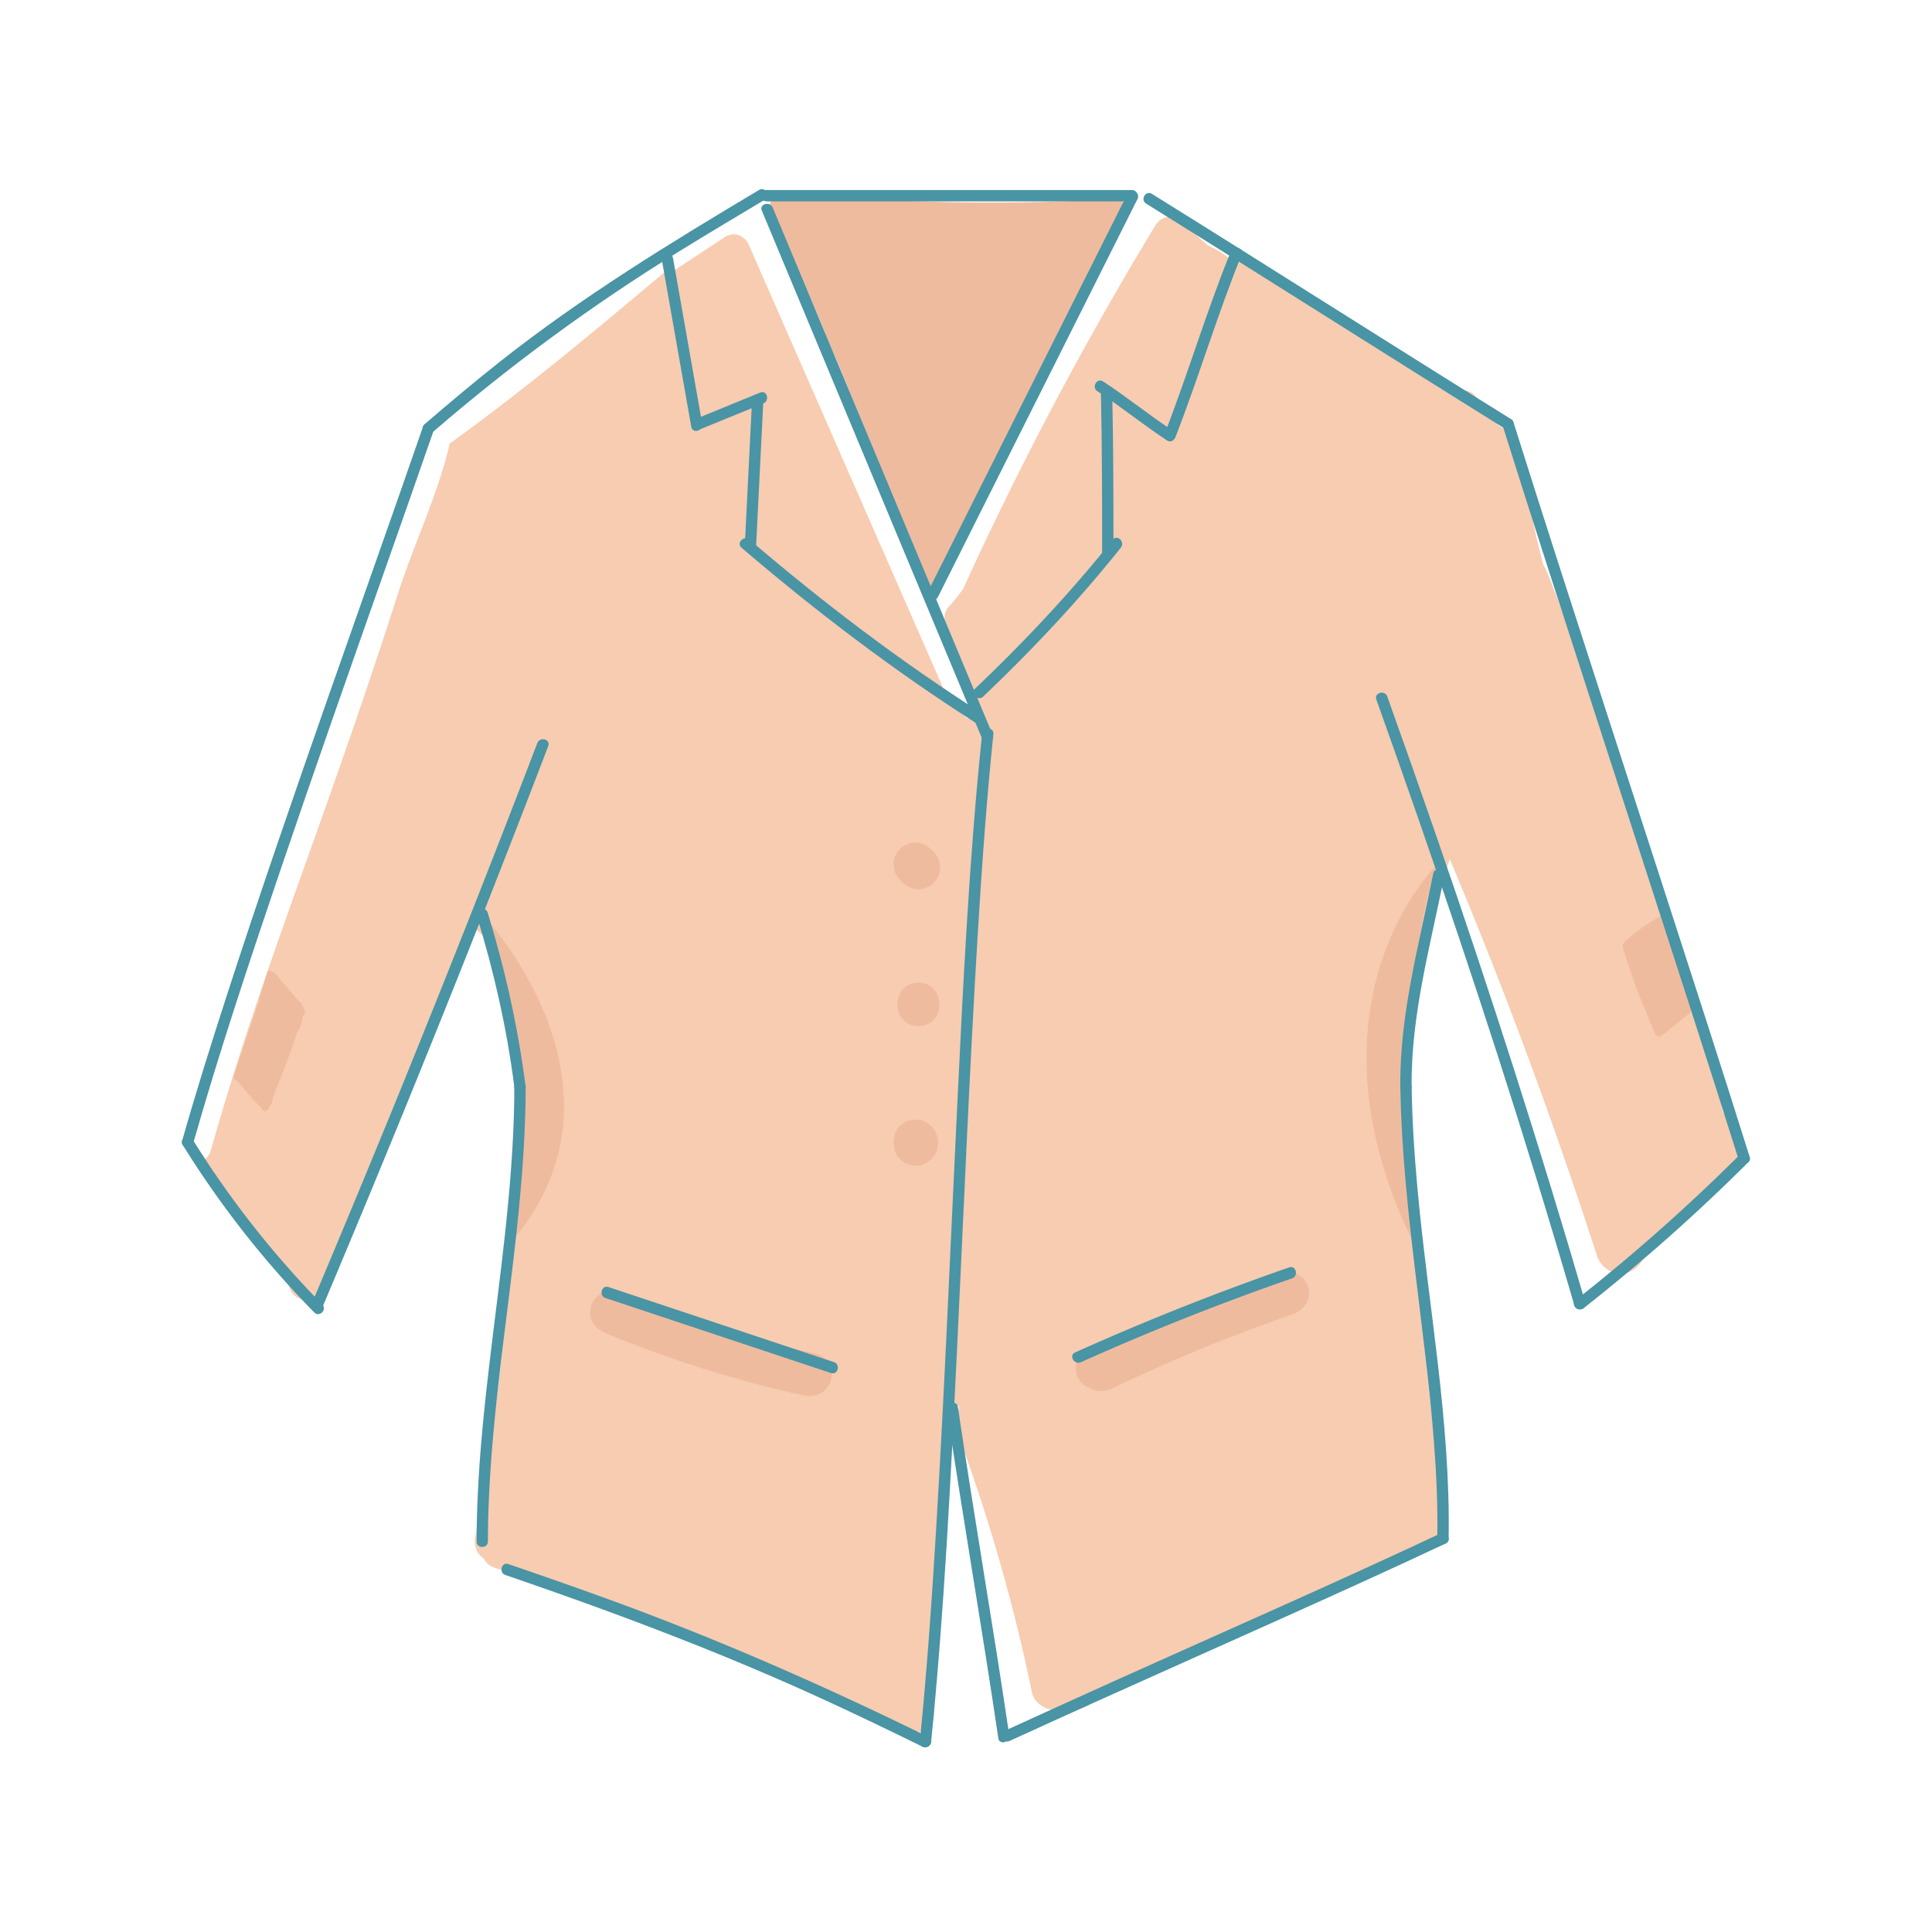 <?xml version="1.0" standalone="no"?><!DOCTYPE svg PUBLIC "-//W3C//DTD SVG 1.1//EN" "http://www.w3.org/Graphics/SVG/1.1/DTD/svg11.dtd"><svg t="1591159006149" class="icon" viewBox="0 0 1024 1024" version="1.1" xmlns="http://www.w3.org/2000/svg" p-id="1766" xmlns:xlink="http://www.w3.org/1999/xlink" width="200" height="200"><defs><style type="text/css"></style></defs><path d="M922.84 609.91c-1.43-6.5-4.16-12.87-7.94-18.35-0.48-0.7-1.03-1.36-1.63-1.98-6.62-32.48-15.22-64.55-25.83-95.97-11.99-35.48-28.59-69.76-35.92-106.66-0.38-1.94-1.32-3.63-2.59-5.04l-3.54-16.72c-0.77-3.62-3.38-6.43-6.62-8.03a543.154 543.154 0 0 0-18.97-54.32c-0.48-1.17-1.07-2.28-1.76-3.3-4.06-15-7.24-30.25-9.27-45.64-0.57-4.35-2.51-8.35-5.77-10.73-0.19-0.97-0.39-1.94-0.58-2.92 0.68-2.11 0.43-4.52-1.33-6.64-0.76-3.73-3.52-6.58-6.91-8.14a337.1 337.1 0 0 1-11.81-15.06c-2.26-3.07-6.04-4.52-9.58-2.51-0.23 0.13-0.45 0.28-0.66 0.44-2.46-1.83-5.35-2.47-8.17-2.18l-100.54-67.74c-3.37-2.27-6.63-1.06-8.53 1.4-4.29-4.08-9.32-7.37-14.74-9.76-2.83-2.5-5.63-5.03-8.39-7.6-0.12-0.12-0.25-0.2-0.38-0.31-0.72-1.14-1.67-2.1-2.78-2.77-3.56-4.98-12.06-6.74-16.22 0.12-37.7 62.1-71.7 126.4-101.83 192.5-2.21 3.18-4.61 6.23-7.29 9.07-3.53 3.75-3.19 8.32-0.98 11.67 0.08 0.49 0.19 0.97 0.38 1.44 4.01 10.09 8.03 20.19 12.04 30.28 0.45 1.14 1.06 2.19 1.78 3.12-2.75 4.76-0.05 10.26 4.4 12.81-0.45 0.71-0.89 1.43-1.32 2.15-1.71-1.2-3.76-1.93-5.78-1.93-0.41 0-0.81 0.03-1.2 0.08-2.89-2.63-5.89-5.12-8.96-7.52-27.06-61.71-54.12-123.41-81.18-185.12-8.37-19.08-16.74-38.17-25.11-57.25-0.24-0.66-0.53-1.3-0.88-1.9a6.73 6.73 0 0 0-0.4-0.63c-0.05-0.08-0.11-0.15-0.17-0.23-0.05-0.07-0.1-0.13-0.15-0.2-2.58-3.4-7.06-5.11-11.71-2.06l-27.83 18.32c-0.32-0.77-0.72-1.5-1.2-2.16-38.09 32.03-76.26 64.07-116.65 93.17-6.37 27.64-19.01 53.2-27.61 80.13-15.67 49.05-32.73 97.54-50.07 146.03-17.5 48.93-34.69 98.01-48.78 148.05-0.68 2.43-1.97 4.19-3.56 5.37 1.4 2.34 3.11 4.48 5.1 6.3-2.28 5.67 0.35 13.49 7.89 14.12 11.33 12.92 22.05 26.32 32.11 40.25-1.9 4.39 0.18 10.03 4.26 12.41 4.89 2.86 10.69 0.93 13.68-3.59 4.12-6.24 6.94-13.39 7.99-20.8a1812.216 1812.216 0 0 1 71.85-172.92c1.27 2.75 3.8 5.06 6.48 5.86l13.14 60.72c0.72 3.35 2.63 5.42 4.97 6.43-0.95 65.21-5.79 130.4-14.91 194.98-2.66 18.82-5.67 37.58-8.99 56.29-0.79 4.45 0.76 8.99 4.53 11.25 1.06 2.2 2.98 4.06 5.93 5.02 74.32 24.12 147.06 52.85 217.76 86.13 4.88 2.3 10.79 1.36 13.68-3.59 1.89-3.23 1.69-7.93-0.54-11.09 0.51-1.13 0.83-2.42 0.9-3.89 0.97-23.23 2.01-46.45 3.09-69.67 0.29-2.79 0.53-5.59 0.71-8.4 0.27-4.24 0.34-8.47 0.27-12.7 1.07-22.34 2.19-44.67 3.35-67 1.18 1.08 2.49 2.12 3.94 3.1 0.9 0.61 1.88 1.09 2.88 1.49-0.1 0.6-0.18 1.2-0.21 1.81-1.94 3.02-2.74 6.72-1.46 10.15a945.136 945.136 0 0 1 40.21 139.56c1.18 5.72 6.99 9.42 12.63 9.49 2.51 0.59 5.22 0.43 7.83-0.38 5.04 0.58 10.57-1.71 13.43-6.03 30.56-14.11 61.11-28.21 91.67-42.32 16.86-7.78 33.72-15.56 50.58-23.35l25.29-11.67c8.45-3.9 19.85-9.13 18.41-20.61-0.4-3.21-1.58-6.21-3.47-8.52-4.63-44.73-9.27-89.45-13.9-134.18-2.35-22.65-4.99-45.34-5.31-68.13-0.3-21.4 1.39-42.83 5.06-63.91 4.27-24.52 10.9-48.56 19.3-71.97 20 47.66 38.62 95.9 55.81 144.66 7.66 21.73 15.03 43.56 22.14 65.47 2.16 6.68 9 11 15.99 9.08 5.55-1.53 9.75-7.13 9.6-12.88 1.14-0.57 2.25-1.34 3.32-2.35l34.77-32.9c1.24 0.04 2.48-0.11 3.67-0.5 7-2.27 10.66-8.87 9.09-16zM521.47 422.73c0.09-1.21 0.17-2.43 0.26-3.64 0.53 0.32 1.08 0.6 1.64 0.86-0.64 0.93-1.27 1.85-1.9 2.78z m68.55-144.9c-0.14 0.08-0.27 0.18-0.41 0.28 0.13-0.9 0.27-1.8 0.4-2.69l0.06-0.03c-0.02 0.81-0.03 1.63-0.05 2.44z m18.58-51.87c-0.75-0.63-1.49-1.27-2.21-1.94 1.12-0.36 2.14-0.97 2.96-1.84-0.26 1.25-0.52 2.51-0.75 3.78z m15.57 385.69c-0.57 0.09-1.14 0.21-1.7 0.36 0.67-1.98 1.36-3.96 2.05-5.93 0.05 0.06 0.11 0.12 0.16 0.18-0.01 0.64 0 1.27 0.06 1.9-0.2 1.17-0.38 2.33-0.57 3.49z m61.54 211.43c1.69-0.81 3.39-1.61 5.09-2.4 1.27-0.58 2.54-1.15 3.81-1.72-2.97 1.38-5.94 2.75-8.9 4.12z" fill="#F7CCB0" p-id="1767"></path><path d="M584.69 105.83c-0.11 0.22-0.21 0.43-0.32 0.65-0.82-0.43-1.82-0.66-3-0.6-52.9 2.85-105.94 1.65-158.65-3.59-1.95-0.19-3.4 0.44-4.36 1.5-3.82-4.8-12.5 0.9-9.56 7.38 1.04 2.29 2.07 4.58 3.1 6.87v0.04c-0.97 2.7-0.77 5.87 1.3 9.1 2.28 3.55 4.6 7.13 6.83 10.75 1.81 3.68 3.67 7.34 5.54 11 3.62 8.32 7.22 16.65 10.75 25 2.02 5.48 4.18 10.91 6.78 16.18 16.11 38.76 31.29 77.9 45.53 117.39 2.6 7.21 14.2 4.1 11.57-3.19-0.2-0.56-0.41-1.11-0.61-1.67 1.41-0.29 2.71-1.21 3.57-2.96 30.67-62.57 61.25-125.19 91.86-187.79 3.41-6.91-6.94-13-10.33-6.06z" fill="#EFBB9E" p-id="1768"></path><path d="M625.48 604.55c-1.38 3.72-2.75 7.45-4.13 11.17 0.96 0.27 1.93 0.53 2.89 0.8 0.59-3.2 1.18-6.41 1.76-9.61-0.98-0.13-1.96-0.27-2.95-0.4-0.08 1.88-0.17 3.75-0.25 5.62h3c-0.04-2.41-0.07-4.82-0.11-7.22-0.02-1.28-1.64-2-2.56-1.06-1.31 1.33-2.17 2.84-2.63 4.64-0.48 1.9 2.22 2.58 2.89 0.8 0.59-1.57 0.83-3.11 0.77-4.79-0.05-1.43-2.05-2.11-2.8-0.76-0.81 1.48-1.16 2.87-1.08 4.56 0.09 1.92 3.09 1.93 3 0-0.06-1.15 0.1-2 0.67-3.04-0.93-0.25-1.86-0.5-2.8-0.76 0.05 1.42-0.16 2.67-0.66 3.99 0.96 0.27 1.93 0.53 2.89 0.8 0.34-1.33 0.9-2.35 1.86-3.32-0.85-0.35-1.71-0.71-2.56-1.06 0.04 2.41 0.07 4.82 0.11 7.22 0.03 1.94 2.91 1.92 3 0 0.08-1.88 0.17-3.75 0.25-5.62 0.07-1.66-2.64-2.08-2.95-0.4-0.59 3.2-1.18 6.41-1.76 9.61-0.35 1.9 2.22 2.62 2.89 0.8 1.38-3.73 2.75-7.45 4.13-11.18 0.69-1.81-2.21-2.59-2.87-0.79z" fill="#F7CCB0" p-id="1769"></path><path d="M623.53 609.08a24 24 0 0 1 2.92 3.95c1.02 1.7 3.35 0.21 2.59-1.51-1.45-3.3-3.89-5.87-7.1-7.52-0.82-0.43-1.97-0.09-2.2 0.9-0.95 4.1 0.39 8.31 3.74 10.92 1.03 0.8 2.47 0.32 2.56-1.06 0.18-2.84-0.38-5.44-1.61-8-0.78-1.63-3.03-0.41-2.74 1.16 0.57 3.12 1.76 5.98 3.57 8.58 1.11 1.59 3.43 0.23 2.59-1.51-1.1-2.3-2.52-4.33-4.25-6.19-0.72-0.77-2.32-0.45-2.51 0.66-0.46 2.71-0.17 5.09 0.92 7.61 0.72 1.66 3.02 0.39 2.74-1.16-0.42-2.34-0.84-4.68-1.26-7.01-0.91 0.39-1.83 0.77-2.74 1.16 1.56 2.91 4.23 6.24 7.97 4.79 3.12-1.21 3.06-5.15 0.4-6.85-3-1.92-6.32 0.33-6.9 3.55-0.66 3.64 2.06 6.83 5.52 7.56 1.88 0.4 2.69-2.5 0.8-2.89-1.22-0.26-2.34-0.83-2.97-1.95-0.67-1.17-0.71-3.87 1.2-3.83 2.09 0.04 0.88 2.38-0.9 1.45-1.21-0.63-1.91-2.18-2.52-3.33-0.85-1.59-3.03-0.43-2.74 1.16 0.42 2.34 0.84 4.68 1.26 7.01 0.91-0.39 1.83-0.77 2.74-1.16-0.74-1.71-0.93-3.47-0.62-5.3l-2.51 0.66c1.57 1.68 2.79 3.52 3.78 5.59 0.86-0.5 1.73-1.01 2.59-1.51-1.68-2.41-2.74-4.98-3.27-7.86-0.91 0.39-1.83 0.77-2.74 1.16 1 2.09 1.35 4.18 1.2 6.48 0.85-0.35 1.71-0.71 2.56-1.06-2.51-1.95-3.7-4.86-2.97-8-0.73 0.3-1.47 0.6-2.2 0.9 2.79 1.44 4.76 3.57 6.02 6.44 0.86-0.5 1.73-1.01 2.59-1.51-0.98-1.65-2.1-3.14-3.39-4.55-1.31-1.48-3.42 0.64-2.12 2.07z" fill="#F7CCB0" p-id="1770"></path><path d="M626.01 603.32c-2.72 0.04-5.26 0.96-7.1 3.02-2.4 2.68-2.69 5.92-1.17 9.09-0.03-0.06-0.38 4.43-0.11 1.12h15c0.2-5.5-1.05-10.47-3.21-15.48-2.58-6-12.36-4.1-13.71 1.79-1.3 5.67-1.84 11.45-1.36 17.25 0.34 4.04 3.21 7.5 7.5 7.5 3.8 0 7.84-3.44 7.5-7.5-0.37-4.5-0.19-8.86 0.82-13.26-4.57 0.6-9.14 1.19-13.71 1.79 1.08 2.51 1.26 5.22 1.16 7.91-0.15 4.05 3.55 7.5 7.5 7.5 4.33 0 7.18-3.45 7.5-7.5 0.25-3.17-0.58-5.87-1.93-8.69l-1.17 9.09-0.42 0.36c-1.26 0.34-2.52 0.68-3.79 1.02 0.23 0 0.46-0.01 0.7-0.01 9.64-0.16 9.67-15.16 0-15z" fill="#F7CCB0" p-id="1771"></path><path d="M693.45 682.32c-1.57-5.7-8.25-10.07-14.15-8.03-32.66 11.31-64.68 24.4-95.95 39.12-0.65-0.1-1.33-0.17-2.05-0.17-13.32 0-14.66 18.63-3.99 22.35 3.51 2.21 8.07 2.22 12.07 0.31a921.585 921.585 0 0 1 96.04-39.43c5.86-2.04 9.75-7.89 8.03-14.15zM432.38 717.47a624.36 624.36 0 0 1-105.05-32.95c-5.74-2.38-12.65 2.57-14.15 8.03-1.82 6.61 2.27 11.76 8.03 14.15a623.786 623.786 0 0 0 105.05 32.95c6.06 1.33 12.44-1.82 14.15-8.03 1.58-5.76-1.93-12.82-8.03-14.15zM497.89 456.74c-0.55-1.95-1.53-3.64-2.96-5.07l-1.69-1.69a8.717 8.717 0 0 0-3.7-2.38 8.662 8.662 0 0 0-4.43-0.99c-1.58-0.06-3.06 0.27-4.43 0.99-1.43 0.46-2.66 1.26-3.7 2.38-0.6 0.78-1.2 1.55-1.8 2.33a11.475 11.475 0 0 0-1.57 5.8c0.14 1.02 0.27 2.04 0.41 3.06 0.55 1.95 1.53 3.64 2.96 5.07l1.69 1.69a8.717 8.717 0 0 0 3.7 2.38c1.37 0.72 2.85 1.05 4.43 0.99 1.58 0.06 3.06-0.27 4.43-0.99 1.43-0.46 2.66-1.26 3.7-2.38 0.6-0.78 1.2-1.55 1.8-2.33 1.04-1.79 1.56-3.73 1.57-5.8-0.14-1.02-0.28-2.04-0.41-3.06zM486.8 520.86c-14.8 0-14.82 23 0 23 14.8 0 14.82-23 0-23zM496.77 602.2c-0.39-0.92-0.77-1.83-1.16-2.75a0.467 0.467 0 0 0-0.05-0.1l-0.06-0.09c-0.6-0.78-1.2-1.55-1.8-2.33-0.4-0.41-1.95-1.58-2.43-1.89-0.86-0.55-1.85-0.93-2.84-1.2-2.49-0.69-3.88-0.44-6.37-0.01-1.5 0.36-2.8 1.04-3.91 2.06a8.684 8.684 0 0 0-2.96 3.23c-0.84 1.32-1.3 2.75-1.36 4.28-0.21 0.92-0.24 1.84-0.15 2.76 0 0.05-0.01 0.09 0 0.14 0.14 1.02 0.27 2.04 0.41 3.06 0.55 1.95 1.53 3.64 2.96 5.07 0.78 0.6 1.55 1.2 2.33 1.8 1.79 1.04 3.73 1.56 5.8 1.57 1.12 0.12 2.27-0.14 3.35-0.45 1.82-0.51 3.82-1.6 5.13-2.99 0.38-0.41 0.45-0.56 0.99-1.26 1.09-1.41 1.69-2.12 2.17-4.14l0.03-0.11c0.14-1.02 0.27-2.04 0.41-3.06 0-0.08 0.01-0.16 0.01-0.24 0-1.12-0.2-2.26-0.5-3.35zM160.13 532.74c-0.03-0.04-0.07-0.08-0.1-0.11-0.16-0.55-0.51-1.05-1.09-1.37-4.34-5.07-8.68-10.15-13.02-15.22-0.5-0.58-1.08-0.82-1.64-0.82-0.63-0.89-2.32-0.97-2.73 0.4-1.34 4.49-2.69 8.98-4.03 13.47-0.1 0.34-0.09 0.64 0.01 0.89-4.52 13.34-9.04 26.67-13.56 40.01-0.56 1.65 0.59 2.78 1.93 3 4.07 5.12 8.4 10.02 12.99 14.68 0.09 1.31 2.05 1.78 2.77 0.6 0.35-0.16 0.64-0.45 0.79-0.91l0.34-1.06c0.6-0.24 1.08-0.75 1.26-1.61 0.23-1.11 0.48-2.22 0.73-3.33 0.26-0.28 0.46-0.65 0.55-1.14 0.06-0.34 0.14-0.67 0.2-1.01 4.46-10.71 8.51-21.57 12.16-32.58 0.26-0.11 0.49-0.33 0.65-0.67 1.18-2.49 1.94-5.09 2.24-7.77 0.54-0.17 0.98-0.61 0.95-1.35-0.07-1.46-0.51-2.9-1.4-4.1zM898.17 531.94c-0.08-0.16-0.2-0.3-0.33-0.43 0.05-0.15 0.09-0.31 0.11-0.48l0.01-0.17c0.03-0.34-0.13-0.7-0.38-0.98 1.04-0.52 0.81-1.72 0.06-2.32 0.24-0.9-0.26-1.94-1.18-1.94-0.32-0.41-0.84-0.64-1.49-0.46l-0.1 0.03c0.78-0.78 0.17-2.14-0.85-2.41 0.12-0.79-0.43-1.76-1.38-1.88l0.03-0.03c0.28-0.24 0.41-0.59 0.43-0.96 0.47-0.98-0.21-2.4-1.47-2.18-0.01-0.04-0.03-0.07-0.05-0.11 0.27-0.1 0.54-0.2 0.81-0.29 1.48-0.5 1.24-2.52 0.1-2.91-0.06-0.67-0.52-1.3-1.23-1.38-0.01-0.03-0.02-0.05-0.03-0.08 0.74-0.5 0.62-1.64-0.03-2.26 0.9-0.42 1.35-1.17 0.31-2.52-0.44-0.57-1.01-0.63-1.49-0.4-0.27-0.3-0.65-0.51-1.11-0.51 0.01-0.45-0.15-0.88-0.47-1.15 0.02-0.11 0.03-0.22 0.03-0.33 0.41-0.49 0.36-1.24 0-1.79 1.23-0.86 0.62-3.06-0.84-2.79-0.13-0.51-0.51-0.97-1.02-1.15 0-0.69-0.39-1.37-1.06-1.5 0.26-0.13 0.51-0.27 0.77-0.4 1.72-0.87 0.21-3.46-1.51-2.59-1.82 0.92-3.61 1.91-5.36 2.93 1.71-1.08 3.43-2.13 5.19-3.14 1.3-0.75 0.68-2.47-0.45-2.75 0.29-1.08-0.9-2.45-2.21-1.76-0.11 0.06-0.21 0.12-0.32 0.17-0.03-0.03-0.05-0.07-0.08-0.09l1.26-0.66c1.27-0.64 0.78-2.2-0.25-2.64 0.11-0.06 0.22-0.12 0.34-0.18 1.71-0.9 0.19-3.49-1.51-2.59a94.944 94.944 0 0 0-20.7 14.75c-0.29 0.27-0.42 0.57-0.45 0.87-0.22 0.31-0.32 0.72-0.18 1.2 3.53 12.46 7.93 24.61 13.17 36.44 1.23 3.41 2.57 6.78 4.13 10.07 0.21 0.45 0.54 0.67 0.89 0.74 0.41 0.5 1.1 0.74 1.81 0.27 2.08-1.36 4.05-2.88 5.9-4.53 4.3-3.43 8.6-6.86 12.9-10.3 1.05-0.86 0.33-2.14-0.72-2.43zM761.07 458.95s-74.4 72.74-11.64 200.39c-0.01 0-15.48-107.22 11.64-200.39zM255.61 484.55s86.96 91.5 14.48 174.79c0 0 13.34-95.62-14.48-174.79z" fill="#EFBB9E" p-id="1772"></path><path d="M403.77 111.62l90.87 217.8c8.56 20.52 17.13 41.05 25.69 61.57 1.47 3.51 7.27 1.97 5.79-1.6l-90.87-217.8c-8.56-20.52-17.13-41.05-25.69-61.57-1.47-3.5-7.28-1.96-5.79 1.6z" fill="#4994A5" p-id="1773"></path><path d="M597.72 102.45c-35.25 70.29-70.5 140.59-105.75 210.88-1.73 3.44 3.45 6.48 5.18 3.03 35.25-70.29 70.5-140.59 105.75-210.88 1.73-3.45-3.44-6.49-5.18-3.03zM402.32 100.68c-47.3 28.21-94.15 56.84-137.41 91.06-13.58 10.75-26.86 21.88-39.96 33.21-2.93 2.53 1.33 6.76 4.24 4.24 41.4-35.78 85.01-67.8 131.61-96.47 14.77-9.09 29.66-17.98 44.55-26.86 3.31-1.98 0.29-7.17-3.03-5.18zM607.48 107.92c63.58 39.56 126.73 79.81 190.31 119.37 3.29 2.05 6.3-3.14 3.03-5.18-63.58-39.56-126.73-79.81-190.31-119.37-3.29-2.05-6.31 3.14-3.03 5.18z" fill="#4994A5" p-id="1774"></path><path d="M224.17 226.27c-16.55 47.81-33.53 95.48-50.24 143.24-18.42 52.66-36.66 105.4-53.85 158.48-8.22 25.4-16.22 50.88-23.52 76.57-1.06 3.72 4.73 5.31 5.79 1.6 13.84-48.64 29.87-96.66 46.12-144.54 17.94-52.84 36.47-105.48 55-158.12 8.87-25.2 17.75-50.39 26.49-75.63 1.26-3.67-4.53-5.24-5.79-1.6zM796.41 225.5c15.52 49.41 31.48 98.68 47.44 147.95 17.5 54.01 35.07 107.99 52.46 162.03 8.49 26.4 16.94 52.81 25.25 79.26 1.15 3.67 6.95 2.1 5.79-1.6-15.52-49.41-31.48-98.68-47.44-147.95-17.5-54.01-35.07-107.99-52.46-162.03-8.49-26.4-16.94-52.81-25.25-79.26-1.16-3.67-6.95-2.1-5.79 1.6zM520.53 389.05c-6.91 66.56-10.11 133.5-13.34 200.31-3.59 74.18-6.6 148.39-11.1 222.52-2.25 37.15-4.85 74.29-8.57 111.33-0.38 3.84 5.62 3.81 6 0 6.92-69.07 10.36-138.48 13.72-207.79 3.56-73.48 6.52-147 10.99-220.44 2.15-35.35 4.63-70.7 8.29-105.93 0.41-3.84-5.6-3.81-5.99 0z" fill="#4994A5" p-id="1775"></path><path d="M267.88 834.79c57.56 19.72 114.41 41.01 169.7 66.46 17.26 7.95 34.38 16.18 51.43 24.56 3.45 1.7 6.5-3.48 3.03-5.18-55.04-27.04-111.01-51.66-168.64-72.65-17.91-6.52-35.9-12.8-53.93-18.97-3.66-1.26-5.23 4.53-1.59 5.78zM284.8 393.84a9393.728 9393.728 0 0 1-119.02 295.84c-1.48 3.52 3.68 6.58 5.18 3.03 32.33-76.6 63.68-153.61 93.98-231.03 8.63-22.05 17.18-44.14 25.64-66.25 1.38-3.61-4.42-5.17-5.78-1.59zM272.61 576.05c-0.16 80.81-19.84 160.15-20 240.96-0.01 3.86 5.99 3.87 6 0 0.16-80.81 19.84-160.15 20-240.96 0.01-3.87-5.99-3.87-6 0z" fill="#4994A5" p-id="1776"></path><path d="M252.72 485.35c9.15 29.88 15.91 59.68 19.89 90.7 0.49 3.78 6.49 3.83 6 0-4.06-31.56-10.8-61.89-20.11-92.29-1.13-3.69-6.92-2.12-5.78 1.59zM501.91 747.28c8.55 58.09 18.67 115.93 27.22 174.01 0.56 3.81 6.34 2.19 5.79-1.6-8.55-58.09-18.67-115.93-27.22-174.01-0.57-3.8-6.35-2.18-5.79 1.6z" fill="#4994A5" p-id="1777"></path><path d="M535.15 922.72c61.46-28.19 123.4-55.32 184.95-83.32 15.45-7.03 30.86-14.13 46.22-21.35 3.49-1.64 0.45-6.81-3.03-5.18-56.9 26.73-114.51 51.9-171.83 77.72-19.81 8.92-39.59 17.9-59.34 26.96-3.5 1.59-0.46 6.77 3.03 5.17z" fill="#4994A5" p-id="1778"></path><path d="M742.2 576.05c1.05 63.38 13 125.82 17.87 188.9 1.3 16.8 2.03 33.65 1.73 50.51-0.07 3.86 5.93 3.86 6 0 1.09-62.12-10.85-123.64-16.5-185.31-1.65-17.99-2.81-36.03-3.1-54.1-0.07-3.86-6.07-3.87-6 0z" fill="#4994A5" p-id="1779"></path><path d="M759.66 462.94c-7.46 37.47-17.86 74.6-17.47 113.11 0.04 3.86 6.04 3.87 6 0-0.39-37.98 9.9-74.57 17.25-111.51 0.76-3.78-5.02-5.39-5.78-1.6z" fill="#4994A5" p-id="1780"></path><path d="M729.5 370.78c29.84 83.52 58.33 167.53 84.37 252.32 7.03 22.9 13.89 45.84 20.59 68.84 1.08 3.7 6.87 2.13 5.79-1.6-23.99-82.3-50.2-163.91-78.17-244.94-8.79-25.46-17.73-50.86-26.79-76.22-1.29-3.61-7.09-2.05-5.79 1.6zM350.88 138.23l15.51 87.99c0.67 3.8 6.45 2.19 5.79-1.6l-15.51-87.99c-0.68-3.79-6.46-2.18-5.79 1.6z" fill="#4994A5" p-id="1781"></path><path d="M370.94 227.59c11.22-4.58 22.43-9.17 33.65-13.75 3.53-1.44 1.98-7.25-1.6-5.79-11.22 4.58-22.43 9.17-33.65 13.75-3.52 1.45-1.98 7.25 1.6 5.79z" fill="#4994A5" p-id="1782"></path><path d="M398.61 211.78c-1.29 25.87-2.57 51.73-3.86 77.6-0.19 3.86 5.81 3.85 6 0 1.29-25.87 2.57-51.73 3.86-77.6 0.2-3.86-5.81-3.85-6 0z" fill="#4994A5" p-id="1783"></path><path d="M393.01 290.29c39.46 33.76 80.63 65.08 124.42 93.03 3.26 2.08 6.28-3.11 3.03-5.18-43.36-27.68-84.13-58.67-123.2-92.1-2.92-2.49-7.19 1.74-4.25 4.25zM652.35 133.3c-12.94 31.82-22.66 64.78-35.13 96.76-1.4 3.6 4.4 5.16 5.79 1.6 12.48-31.98 22.19-64.95 35.13-96.76 1.45-3.58-4.35-5.14-5.79-1.6z" fill="#4994A5" p-id="1784"></path><path d="M581.62 207.34c12.64 8.24 24.34 17.87 36.98 26.11 3.24 2.11 6.25-3.08 3.03-5.18-12.64-8.24-24.34-17.87-36.98-26.11-3.25-2.11-6.26 3.08-3.03 5.18z" fill="#4994A5" p-id="1785"></path><path d="M583.51 208.38c0.61 28.31 0.65 56.62 0.65 84.93 0 3.86 6 3.87 6 0 0-28.31-0.05-56.62-0.65-84.93-0.08-3.85-6.08-3.86-6 0z" fill="#4994A5" p-id="1786"></path><path d="M521.07 369.21c26.09-24.8 50.5-50.77 72.98-78.92 2.39-2.99-1.83-7.26-4.24-4.24-22.47 28.14-46.88 54.11-72.98 78.92-2.81 2.66 1.44 6.9 4.24 4.24zM406.36 106.73h193.5c3.86 0 3.87-6 0-6h-193.5c-3.86 0-3.87 6 0 6zM572.88 722.01c36.65-16.46 74-31.28 111.95-44.45 3.63-1.26 2.07-7.06-1.6-5.79a1385.975 1385.975 0 0 0-113.39 45.05c-3.5 1.59-0.45 6.76 3.04 5.19zM320.91 687.96c39.83 13.26 79.66 26.51 119.49 39.77 3.67 1.22 5.25-4.57 1.6-5.79-39.83-13.26-79.66-26.51-119.49-39.77-3.68-1.22-5.25 4.57-1.6 5.79zM96.86 606.86a512.51 512.51 0 0 0 69.72 88.77c2.71 2.76 6.95-1.48 4.24-4.24a505.554 505.554 0 0 1-68.78-87.55c-2.03-3.28-7.22-0.27-5.18 3.02zM839.48 693.26c30.52-24 59.6-49.77 87.09-77.19 2.74-2.73-1.5-6.97-4.24-4.24a988.853 988.853 0 0 1-87.09 77.19c-3.04 2.38 1.23 6.6 4.24 4.24z" fill="#4994A5" p-id="1787"></path></svg>